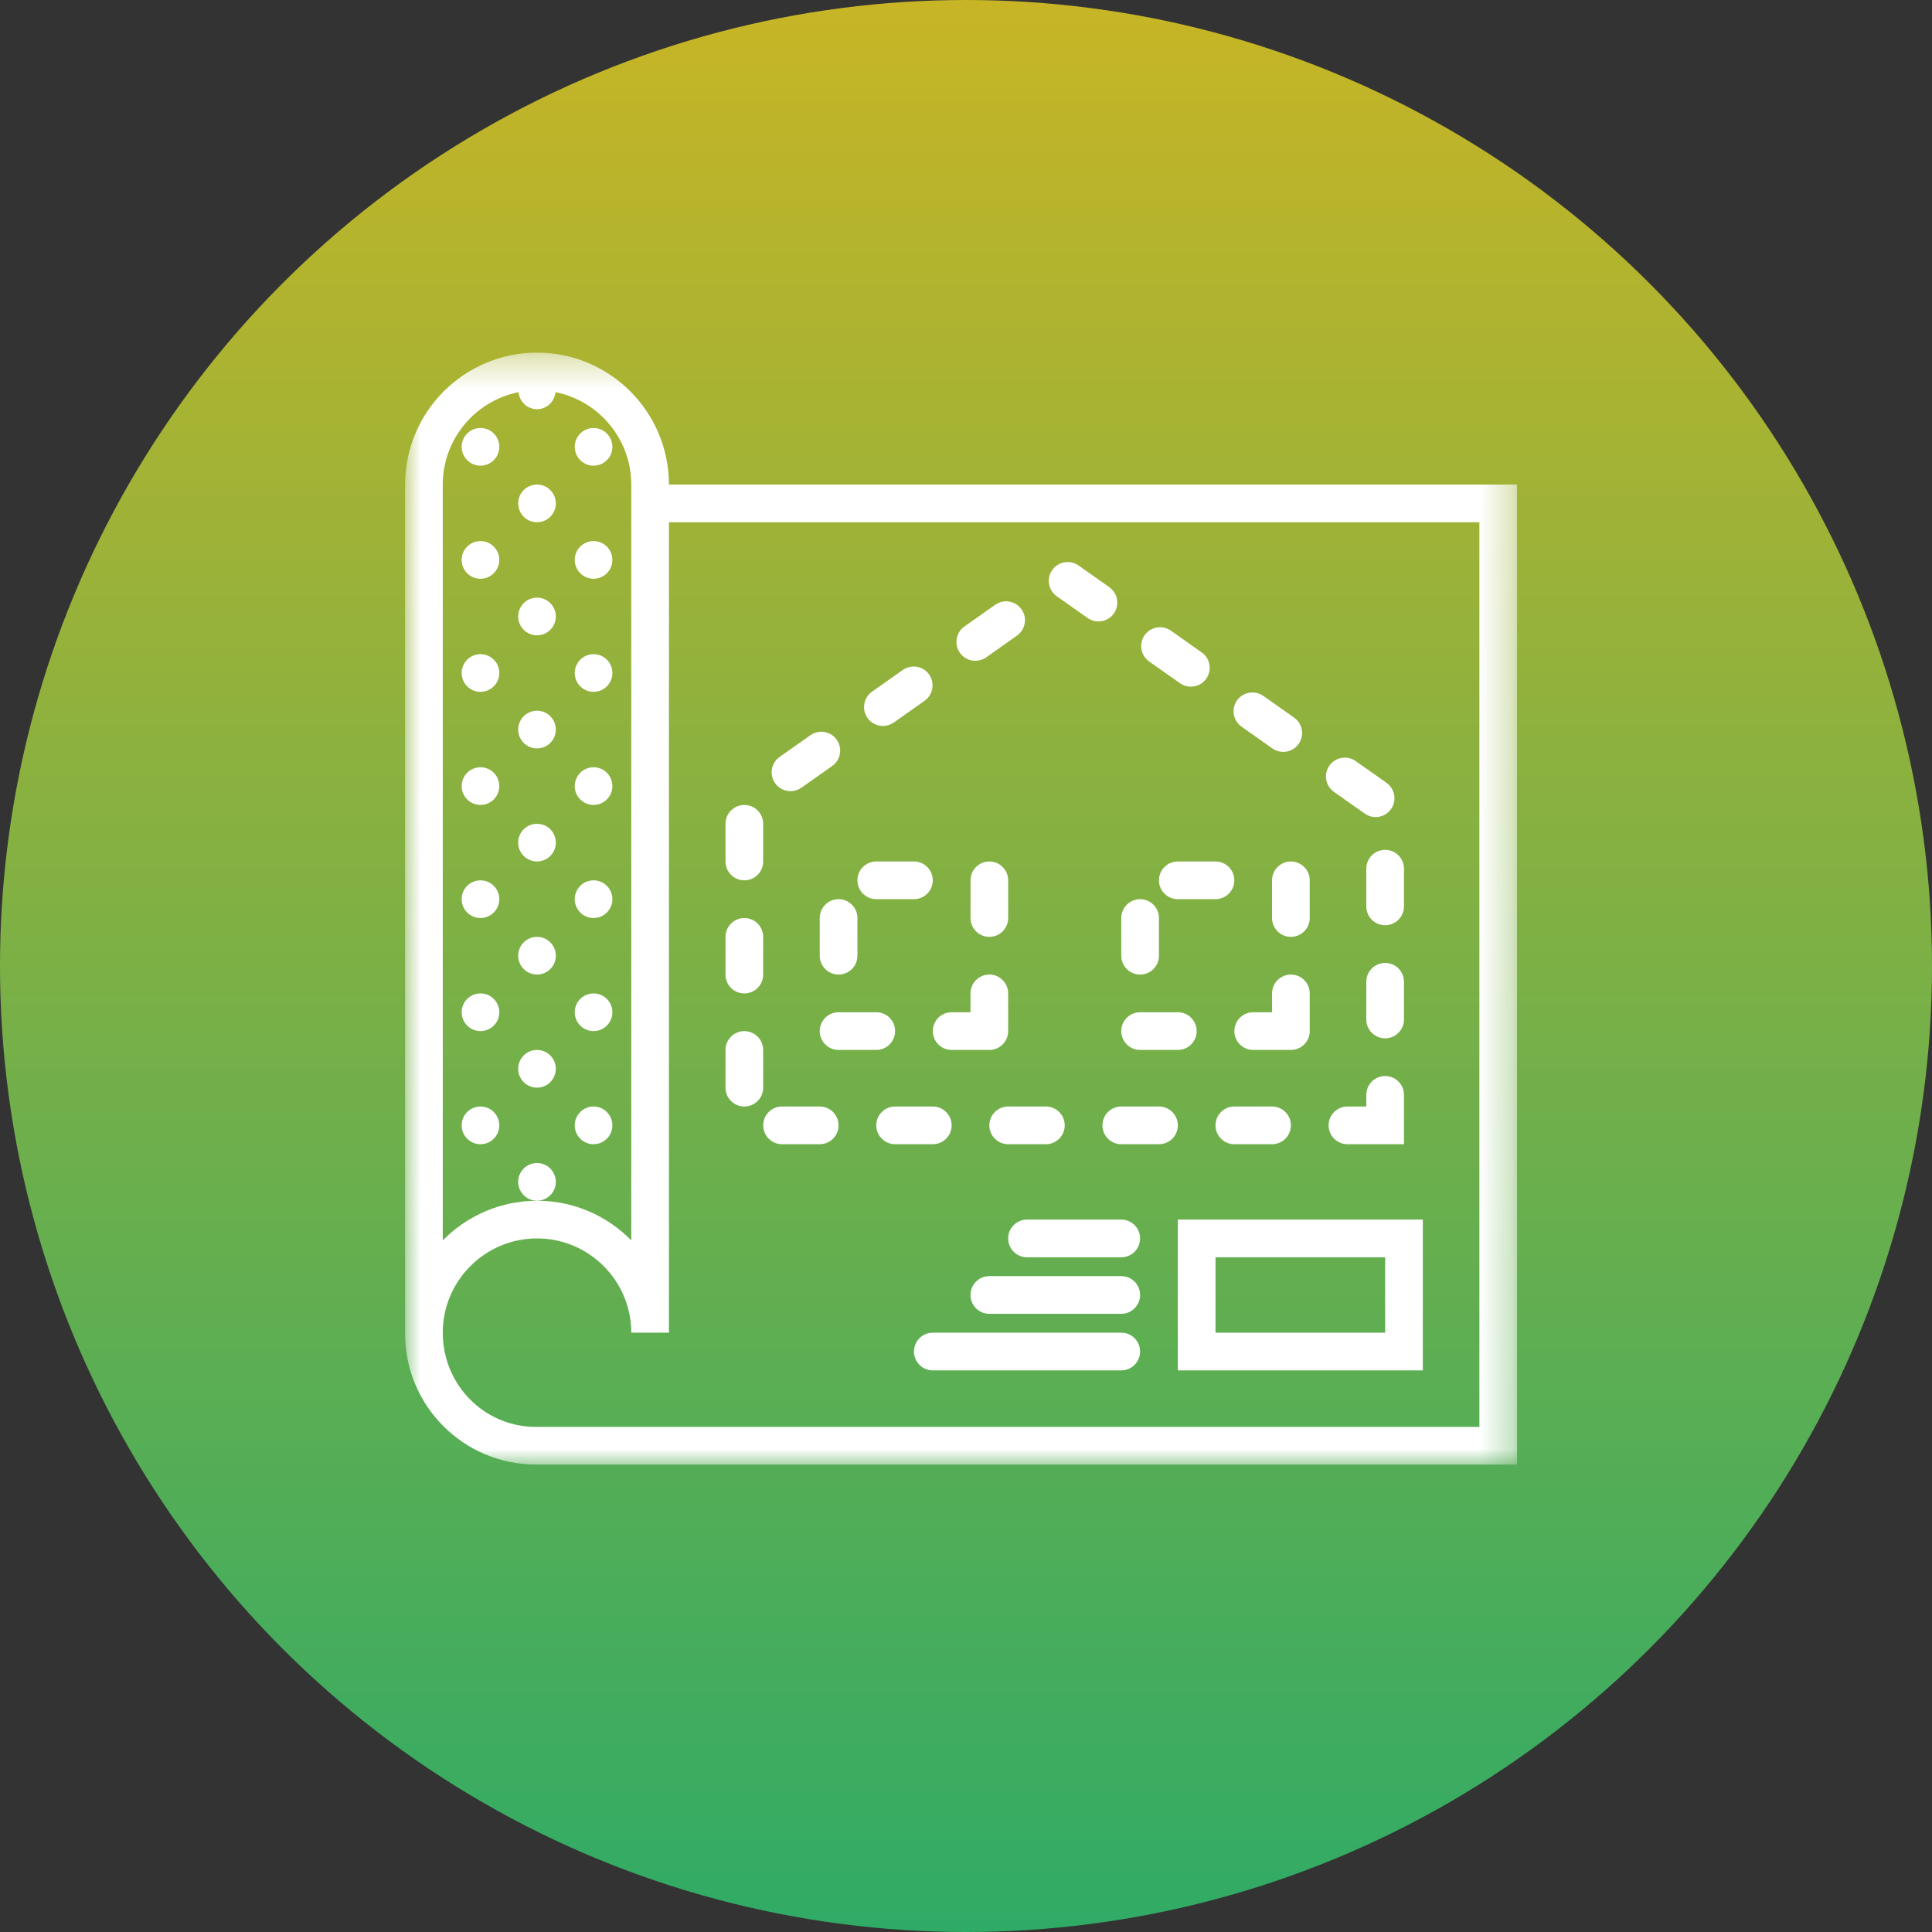 <?xml version="1.0" encoding="UTF-8" standalone="no"?>
<svg width="62px" height="62px" viewBox="0 0 62 62" version="1.1" xmlns="http://www.w3.org/2000/svg" xmlns:xlink="http://www.w3.org/1999/xlink">
    <rect x="0" y="0" width="62" height="62" fill="#333333" stroke="none"/>
    <!-- Generator: Sketch 50.2 (55047) - http://www.bohemiancoding.com/sketch -->
    <title>icon-random copy 5</title>
    <desc>Created with Sketch.</desc>
    <defs>
        <linearGradient x1="50%" y1="0%" x2="50%" y2="100%" id="linearGradient-1">
            <stop stop-color="#C8B525" offset="0%"></stop>
            <stop stop-color="#2FAB66" offset="100%"></stop>
        </linearGradient>
        <polygon id="path-2" points="0 0.316 35.684 0.316 35.684 35.999 0 35.999"></polygon>
        <polygon id="path-4" points="0 36 35.684 36 35.684 0.316 0 0.316"></polygon>
    </defs>
    <g id="Page-1" stroke="none" stroke-width="1" fill="none" fill-rule="evenodd">
        <g id="Home-Copy-9" transform="translate(-153, -8172)">
            <g id="plan" transform="translate(150, 8172)">
                <circle id="Oval" fill="url(#linearGradient-1)" cx="34" cy="31" r="31"></circle>
                <g id="Group" stroke-width="1" transform="translate(16, 11)">
                    <g id="Group-3">
                        <mask id="mask-3" fill="white">
                            <use xlink:href="#path-2"></use>
                        </mask>
                        <g id="Clip-2"></g>
                        <path d="M34.475,34.791 L4.198,34.791 C2.55,34.791 1.209,33.45 1.209,31.767 C1.209,30.099 2.567,28.742 4.234,28.742 C5.901,28.742 7.258,30.099 7.258,31.767 L8.467,31.767 L8.467,5.76 L34.475,5.76 L34.475,34.791 Z M1.209,4.55 C1.209,3.086 2.256,1.861 3.641,1.585 C3.672,1.891 3.92,2.131 4.234,2.131 C4.546,2.131 4.795,1.891 4.827,1.585 C6.211,1.861 7.258,3.086 7.258,4.55 L7.258,28.806 C6.489,28.02 5.417,27.532 4.234,27.532 C4.086,27.532 3.942,27.541 3.799,27.555 C3.735,27.562 3.672,27.575 3.608,27.584 C3.531,27.596 3.453,27.605 3.376,27.62 C3.293,27.637 3.213,27.663 3.131,27.683 C3.079,27.698 3.024,27.709 2.971,27.726 C2.871,27.756 2.772,27.794 2.674,27.834 C2.645,27.846 2.614,27.857 2.583,27.869 C2.463,27.919 2.346,27.977 2.232,28.04 C2.227,28.041 2.221,28.044 2.216,28.047 C1.844,28.248 1.504,28.506 1.209,28.806 L1.209,4.55 Z M8.467,4.55 C8.467,2.216 6.568,0.316 4.234,0.316 C1.9,0.316 -0,2.216 -0,4.55 L-0,31.767 L0.002,31.767 C0.002,31.779 -0,31.791 -0,31.802 C-0,34.117 1.883,35.999 4.198,35.999 L35.684,35.999 L35.684,4.55 L8.467,4.55 Z" id="Fill-1" fill="#FFFFFF" mask="url(#mask-3)"></path>
                    </g>
                    <path d="M27.832,13.018 C27.937,13.093 28.06,13.129 28.18,13.129 C28.37,13.129 28.557,13.04 28.675,12.873 C28.867,12.6 28.803,12.223 28.529,12.029 L27.541,11.332 C27.268,11.14 26.891,11.205 26.697,11.477 C26.505,11.75 26.57,12.127 26.843,12.321 L27.832,13.018 Z" id="Fill-4" fill="#FFFFFF"></path>
                    <path d="M30.797,15.11 C30.903,15.185 31.025,15.221 31.145,15.221 C31.335,15.221 31.522,15.131 31.64,14.964 C31.832,14.692 31.767,14.314 31.494,14.121 L30.505,13.424 C30.233,13.232 29.856,13.297 29.662,13.57 C29.47,13.842 29.535,14.219 29.808,14.413 L30.797,15.11 Z" id="Fill-6" fill="#FFFFFF"></path>
                    <path d="M22.378,25.114 C22.378,25.448 22.649,25.719 22.982,25.719 L24.192,25.719 C24.527,25.719 24.798,25.448 24.798,25.114 C24.798,24.779 24.527,24.509 24.192,24.509 L22.982,24.509 C22.649,24.509 22.378,24.779 22.378,25.114" id="Fill-8" fill="#FFFFFF"></path>
                    <path d="M30.846,16.877 L30.846,18.087 C30.846,18.421 31.116,18.692 31.451,18.692 C31.785,18.692 32.055,18.421 32.055,18.087 L32.055,16.877 C32.055,16.543 31.785,16.273 31.451,16.273 C31.116,16.273 30.846,16.543 30.846,16.877" id="Fill-10" fill="#FFFFFF"></path>
                    <path d="M24.867,10.925 C24.973,11 25.095,11.036 25.215,11.036 C25.405,11.036 25.592,10.947 25.71,10.78 C25.902,10.507 25.838,10.13 25.564,9.937 L24.576,9.239 C24.303,9.047 23.927,9.112 23.732,9.384 C23.541,9.657 23.605,10.034 23.878,10.228 L24.867,10.925 Z" id="Fill-12" fill="#FFFFFF"></path>
                    <path d="M26.007,25.114 C26.007,25.448 26.278,25.719 26.611,25.719 L27.821,25.719 C28.156,25.719 28.426,25.448 28.426,25.114 C28.426,24.779 28.156,24.509 27.821,24.509 L26.611,24.509 C26.278,24.509 26.007,24.779 26.007,25.114" id="Fill-14" fill="#FFFFFF"></path>
                    <path d="M17.539,25.114 C17.539,24.779 17.269,24.509 16.935,24.509 L15.725,24.509 C15.391,24.509 15.12,24.779 15.12,25.114 C15.12,25.448 15.391,25.719 15.725,25.719 L16.935,25.719 C17.269,25.719 17.539,25.448 17.539,25.114" id="Fill-16" fill="#FFFFFF"></path>
                    <path d="M31.451,22.321 C31.785,22.321 32.055,22.05 32.055,21.716 L32.055,20.507 C32.055,20.172 31.785,19.902 31.451,19.902 C31.115,19.902 30.846,20.172 30.846,20.507 L30.846,21.716 C30.846,22.05 31.115,22.321 31.451,22.321" id="Fill-18" fill="#FFFFFF"></path>
                    <path d="M21.902,8.832 C22.007,8.907 22.13,8.943 22.25,8.943 C22.44,8.943 22.627,8.854 22.745,8.687 C22.937,8.415 22.873,8.037 22.599,7.844 L21.611,7.146 C21.338,6.955 20.961,7.02 20.768,7.291 C20.576,7.564 20.64,7.941 20.913,8.135 L21.902,8.832 Z" id="Fill-20" fill="#FFFFFF"></path>
                    <path d="M30.846,24.509 L30.241,24.509 C29.907,24.509 29.636,24.779 29.636,25.114 C29.636,25.448 29.907,25.719 30.241,25.719 L32.055,25.719 L32.055,24.136 C32.055,23.801 31.785,23.531 31.451,23.531 C31.116,23.531 30.846,23.801 30.846,24.136 L30.846,24.509 Z" id="Fill-22" fill="#FFFFFF"></path>
                    <path d="M12.096,25.719 L13.306,25.719 C13.64,25.719 13.91,25.448 13.91,25.114 C13.91,24.779 13.64,24.509 13.306,24.509 L12.096,24.509 C11.762,24.509 11.492,24.779 11.492,25.114 C11.492,25.448 11.762,25.719 12.096,25.719" id="Fill-24" fill="#FFFFFF"></path>
                    <path d="M10.887,17.251 C11.221,17.251 11.491,16.98 11.491,16.646 L11.491,15.437 C11.491,15.102 11.221,14.832 10.887,14.832 C10.552,14.832 10.282,15.102 10.282,15.437 L10.282,16.646 C10.282,16.98 10.552,17.251 10.887,17.251" id="Fill-26" fill="#FFFFFF"></path>
                    <path d="M12.369,14.39 C12.49,14.39 12.611,14.353 12.718,14.279 L13.706,13.582 C13.978,13.389 14.044,13.012 13.851,12.738 C13.659,12.466 13.282,12.401 13.008,12.593 L12.019,13.29 C11.746,13.483 11.682,13.861 11.874,14.134 C11.992,14.301 12.18,14.39 12.369,14.39" id="Fill-28" fill="#FFFFFF"></path>
                    <path d="M15.334,12.297 C15.455,12.297 15.576,12.261 15.683,12.186 L16.671,11.489 C16.943,11.296 17.009,10.919 16.816,10.645 C16.623,10.374 16.247,10.308 15.973,10.5 L14.984,11.197 C14.711,11.39 14.647,11.768 14.839,12.041 C14.957,12.208 15.144,12.297 15.334,12.297" id="Fill-30" fill="#FFFFFF"></path>
                    <path d="M10.887,20.88 C11.221,20.88 11.491,20.609 11.491,20.275 L11.491,19.066 C11.491,18.732 11.221,18.461 10.887,18.461 C10.552,18.461 10.282,18.732 10.282,19.066 L10.282,20.275 C10.282,20.609 10.552,20.88 10.887,20.88" id="Fill-32" fill="#FFFFFF"></path>
                    <path d="M18.299,10.205 C18.42,10.205 18.541,10.169 18.648,10.095 L19.636,9.397 C19.908,9.205 19.975,8.827 19.781,8.553 C19.588,8.282 19.213,8.215 18.938,8.408 L17.949,9.105 C17.676,9.298 17.612,9.676 17.804,9.949 C17.922,10.116 18.109,10.205 18.299,10.205" id="Fill-34" fill="#FFFFFF"></path>
                    <path d="M18.749,25.114 C18.749,25.448 19.02,25.719 19.353,25.719 L20.563,25.719 C20.897,25.719 21.168,25.448 21.168,25.114 C21.168,24.779 20.897,24.509 20.563,24.509 L19.353,24.509 C19.02,24.509 18.749,24.779 18.749,25.114" id="Fill-36" fill="#FFFFFF"></path>
                    <path d="M10.887,24.509 C11.221,24.509 11.491,24.238 11.491,23.905 L11.491,22.695 C11.491,22.36 11.221,22.09 10.887,22.09 C10.552,22.09 10.282,22.36 10.282,22.695 L10.282,23.905 C10.282,24.238 10.552,24.509 10.887,24.509" id="Fill-38" fill="#FFFFFF"></path>
                    <mask id="mask-5" fill="white">
                        <use xlink:href="#path-4"></use>
                    </mask>
                    <g id="Clip-41"></g>
                    <path d="M26.007,31.767 L31.451,31.767 L31.451,29.348 L26.007,29.348 L26.007,31.767 Z M24.798,32.977 L32.66,32.977 L32.66,28.138 L24.798,28.138 L24.798,32.977 Z" id="Fill-40" fill="#FFFFFF" mask="url(#mask-5)"></path>
                    <path d="M13.306,18.46 L13.306,19.669 C13.306,20.004 13.577,20.274 13.91,20.274 C14.245,20.274 14.516,20.004 14.516,19.669 L14.516,18.46 C14.516,18.126 14.245,17.855 13.91,17.855 C13.577,17.855 13.306,18.126 13.306,18.46" id="Fill-42" fill="#FFFFFF" mask="url(#mask-5)"></path>
                    <path d="M18.749,16.646 C18.414,16.646 18.145,16.917 18.145,17.251 L18.145,18.46 C18.145,18.795 18.414,19.065 18.749,19.065 C19.084,19.065 19.353,18.795 19.353,18.46 L19.353,17.251 C19.353,16.917 19.084,16.646 18.749,16.646" id="Fill-43" fill="#FFFFFF" mask="url(#mask-5)"></path>
                    <path d="M15.12,17.855 L16.33,17.855 C16.664,17.855 16.934,17.584 16.934,17.252 C16.934,16.916 16.664,16.646 16.33,16.646 L15.12,16.646 C14.785,16.646 14.516,16.916 14.516,17.252 C14.516,17.584 14.785,17.855 15.12,17.855" id="Fill-44" fill="#FFFFFF" mask="url(#mask-5)"></path>
                    <path d="M15.725,22.089 C15.725,21.755 15.455,21.484 15.121,21.484 L13.911,21.484 C13.577,21.484 13.306,21.755 13.306,22.089 C13.306,22.423 13.577,22.694 13.911,22.694 L15.121,22.694 C15.455,22.694 15.725,22.423 15.725,22.089" id="Fill-45" fill="#FFFFFF" mask="url(#mask-5)"></path>
                    <path d="M17.539,22.694 L18.749,22.694 C19.084,22.694 19.353,22.423 19.353,22.089 L19.353,20.88 C19.353,20.545 19.084,20.275 18.749,20.275 C18.414,20.275 18.144,20.545 18.144,20.88 L18.144,21.484 L17.539,21.484 C17.205,21.484 16.935,21.755 16.935,22.089 C16.935,22.423 17.205,22.694 17.539,22.694" id="Fill-46" fill="#FFFFFF" mask="url(#mask-5)"></path>
                    <path d="M24.192,17.251 C24.192,17.585 24.463,17.855 24.797,17.855 L26.006,17.855 C26.341,17.855 26.611,17.585 26.611,17.251 C26.611,16.917 26.341,16.646 26.006,16.646 L24.797,16.646 C24.463,16.646 24.192,16.917 24.192,17.251" id="Fill-47" fill="#FFFFFF" mask="url(#mask-5)"></path>
                    <path d="M27.821,17.251 L27.821,18.46 C27.821,18.795 28.092,19.065 28.425,19.065 C28.76,19.065 29.031,18.795 29.031,18.46 L29.031,17.251 C29.031,16.917 28.76,16.646 28.425,16.646 C28.092,16.646 27.821,16.917 27.821,17.251" id="Fill-48" fill="#FFFFFF" mask="url(#mask-5)"></path>
                    <path d="M28.426,22.694 C28.761,22.694 29.031,22.423 29.031,22.089 L29.031,20.88 C29.031,20.545 28.761,20.275 28.426,20.275 C28.092,20.275 27.822,20.545 27.822,20.88 L27.822,21.484 L27.217,21.484 C26.882,21.484 26.612,21.755 26.612,22.089 C26.612,22.423 26.882,22.694 27.217,22.694 L28.426,22.694 Z" id="Fill-49" fill="#FFFFFF" mask="url(#mask-5)"></path>
                    <path d="M23.588,20.275 C23.922,20.275 24.192,20.005 24.192,19.67 L24.192,18.461 C24.192,18.126 23.922,17.856 23.588,17.856 C23.253,17.856 22.983,18.126 22.983,18.461 L22.983,19.67 C22.983,20.005 23.253,20.275 23.588,20.275" id="Fill-50" fill="#FFFFFF" mask="url(#mask-5)"></path>
                    <path d="M23.588,22.694 L24.798,22.694 C25.132,22.694 25.402,22.423 25.402,22.089 C25.402,21.755 25.132,21.484 24.798,21.484 L23.588,21.484 C23.253,21.484 22.983,21.755 22.983,22.089 C22.983,22.423 23.253,22.694 23.588,22.694" id="Fill-51" fill="#FFFFFF" mask="url(#mask-5)"></path>
                    <path d="M22.982,28.138 L19.959,28.138 C19.624,28.138 19.353,28.409 19.353,28.742 C19.353,29.077 19.624,29.348 19.959,29.348 L22.982,29.348 C23.317,29.348 23.587,29.077 23.587,28.742 C23.587,28.409 23.317,28.138 22.982,28.138" id="Fill-52" fill="#FFFFFF" mask="url(#mask-5)"></path>
                    <path d="M22.982,29.952 L18.749,29.952 C18.414,29.952 18.144,30.223 18.144,30.557 C18.144,30.891 18.414,31.162 18.749,31.162 L22.982,31.162 C23.317,31.162 23.587,30.891 23.587,30.557 C23.587,30.223 23.317,29.952 22.982,29.952" id="Fill-53" fill="#FFFFFF" mask="url(#mask-5)"></path>
                    <path d="M22.982,31.767 L16.934,31.767 C16.599,31.767 16.33,32.037 16.33,32.372 C16.33,32.706 16.599,32.977 16.934,32.977 L22.982,32.977 C23.317,32.977 23.587,32.706 23.587,32.372 C23.587,32.037 23.317,31.767 22.982,31.767" id="Fill-54" fill="#FFFFFF" mask="url(#mask-5)"></path>
                    <path d="M2.419,2.735 C2.753,2.735 3.023,3.006 3.023,3.339 C3.023,3.673 2.753,3.944 2.419,3.944 C2.085,3.944 1.815,3.673 1.815,3.339 C1.815,3.006 2.085,2.735 2.419,2.735" id="Fill-55" fill="#FFFFFF" mask="url(#mask-5)"></path>
                    <path d="M6.048,2.735 C6.382,2.735 6.652,3.006 6.652,3.339 C6.652,3.673 6.382,3.944 6.048,3.944 C5.714,3.944 5.444,3.673 5.444,3.339 C5.444,3.006 5.714,2.735 6.048,2.735" id="Fill-56" fill="#FFFFFF" mask="url(#mask-5)"></path>
                    <path d="M4.233,4.55 C4.567,4.55 4.837,4.821 4.837,5.154 C4.837,5.489 4.567,5.759 4.233,5.759 C3.899,5.759 3.629,5.489 3.629,5.154 C3.629,4.821 3.899,4.55 4.233,4.55" id="Fill-57" fill="#FFFFFF" mask="url(#mask-5)"></path>
                    <path d="M2.419,6.364 C2.753,6.364 3.023,6.635 3.023,6.968 C3.023,7.302 2.753,7.573 2.419,7.573 C2.085,7.573 1.815,7.302 1.815,6.968 C1.815,6.635 2.085,6.364 2.419,6.364" id="Fill-58" fill="#FFFFFF" mask="url(#mask-5)"></path>
                    <path d="M6.048,6.364 C6.382,6.364 6.652,6.635 6.652,6.968 C6.652,7.302 6.382,7.573 6.048,7.573 C5.714,7.573 5.444,7.302 5.444,6.968 C5.444,6.635 5.714,6.364 6.048,6.364" id="Fill-59" fill="#FFFFFF" mask="url(#mask-5)"></path>
                    <path d="M2.419,9.993 C2.753,9.993 3.023,10.264 3.023,10.597 C3.023,10.931 2.753,11.202 2.419,11.202 C2.085,11.202 1.815,10.931 1.815,10.597 C1.815,10.264 2.085,9.993 2.419,9.993" id="Fill-60" fill="#FFFFFF" mask="url(#mask-5)"></path>
                    <path d="M6.048,9.993 C6.382,9.993 6.652,10.264 6.652,10.597 C6.652,10.931 6.382,11.202 6.048,11.202 C5.714,11.202 5.444,10.931 5.444,10.597 C5.444,10.264 5.714,9.993 6.048,9.993" id="Fill-61" fill="#FFFFFF" mask="url(#mask-5)"></path>
                    <path d="M4.233,8.179 C4.567,8.179 4.837,8.45 4.837,8.783 C4.837,9.117 4.567,9.388 4.233,9.388 C3.899,9.388 3.629,9.117 3.629,8.783 C3.629,8.45 3.899,8.179 4.233,8.179" id="Fill-62" fill="#FFFFFF" mask="url(#mask-5)"></path>
                    <path d="M4.233,11.808 C4.567,11.808 4.837,12.079 4.837,12.412 C4.837,12.747 4.567,13.017 4.233,13.017 C3.899,13.017 3.629,12.747 3.629,12.412 C3.629,12.079 3.899,11.808 4.233,11.808" id="Fill-63" fill="#FFFFFF" mask="url(#mask-5)"></path>
                    <path d="M2.419,13.622 C2.753,13.622 3.023,13.893 3.023,14.226 C3.023,14.56 2.753,14.831 2.419,14.831 C2.085,14.831 1.815,14.56 1.815,14.226 C1.815,13.893 2.085,13.622 2.419,13.622" id="Fill-64" fill="#FFFFFF" mask="url(#mask-5)"></path>
                    <path d="M6.048,13.622 C6.382,13.622 6.652,13.893 6.652,14.226 C6.652,14.56 6.382,14.831 6.048,14.831 C5.714,14.831 5.444,14.56 5.444,14.226 C5.444,13.893 5.714,13.622 6.048,13.622" id="Fill-65" fill="#FFFFFF" mask="url(#mask-5)"></path>
                    <path d="M2.419,17.251 C2.753,17.251 3.023,17.522 3.023,17.855 C3.023,18.189 2.753,18.46 2.419,18.46 C2.085,18.46 1.815,18.189 1.815,17.855 C1.815,17.522 2.085,17.251 2.419,17.251" id="Fill-66" fill="#FFFFFF" mask="url(#mask-5)"></path>
                    <path d="M6.048,17.251 C6.382,17.251 6.652,17.522 6.652,17.855 C6.652,18.189 6.382,18.46 6.048,18.46 C5.714,18.46 5.444,18.189 5.444,17.855 C5.444,17.522 5.714,17.251 6.048,17.251" id="Fill-67" fill="#FFFFFF" mask="url(#mask-5)"></path>
                    <path d="M4.233,15.437 C4.567,15.437 4.837,15.707 4.837,16.041 C4.837,16.375 4.567,16.645 4.233,16.645 C3.899,16.645 3.629,16.375 3.629,16.041 C3.629,15.707 3.899,15.437 4.233,15.437" id="Fill-68" fill="#FFFFFF" mask="url(#mask-5)"></path>
                    <path d="M4.233,19.065 C4.567,19.065 4.837,19.336 4.837,19.669 C4.837,20.004 4.567,20.274 4.233,20.274 C3.899,20.274 3.629,20.004 3.629,19.669 C3.629,19.336 3.899,19.065 4.233,19.065" id="Fill-69" fill="#FFFFFF" mask="url(#mask-5)"></path>
                    <path d="M2.419,20.88 C2.753,20.88 3.023,21.151 3.023,21.484 C3.023,21.818 2.753,22.089 2.419,22.089 C2.085,22.089 1.815,21.818 1.815,21.484 C1.815,21.151 2.085,20.88 2.419,20.88" id="Fill-70" fill="#FFFFFF" mask="url(#mask-5)"></path>
                    <path d="M6.048,20.88 C6.382,20.88 6.652,21.151 6.652,21.484 C6.652,21.818 6.382,22.089 6.048,22.089 C5.714,22.089 5.444,21.818 5.444,21.484 C5.444,21.151 5.714,20.88 6.048,20.88" id="Fill-71" fill="#FFFFFF" mask="url(#mask-5)"></path>
                    <path d="M2.419,24.509 C2.753,24.509 3.023,24.78 3.023,25.114 C3.023,25.448 2.753,25.719 2.419,25.719 C2.085,25.719 1.815,25.448 1.815,25.114 C1.815,24.78 2.085,24.509 2.419,24.509" id="Fill-72" fill="#FFFFFF" mask="url(#mask-5)"></path>
                    <path d="M6.048,24.509 C6.382,24.509 6.652,24.78 6.652,25.114 C6.652,25.448 6.382,25.719 6.048,25.719 C5.714,25.719 5.444,25.448 5.444,25.114 C5.444,24.78 5.714,24.509 6.048,24.509" id="Fill-73" fill="#FFFFFF" mask="url(#mask-5)"></path>
                    <path d="M4.233,22.694 C4.567,22.694 4.837,22.965 4.837,23.299 C4.837,23.632 4.567,23.904 4.233,23.904 C3.899,23.904 3.629,23.632 3.629,23.299 C3.629,22.965 3.899,22.694 4.233,22.694" id="Fill-74" fill="#FFFFFF" mask="url(#mask-5)"></path>
                    <path d="M4.233,26.323 C4.567,26.323 4.837,26.594 4.837,26.927 C4.837,27.262 4.567,27.532 4.233,27.532 C3.899,27.532 3.629,27.262 3.629,26.927 C3.629,26.594 3.899,26.323 4.233,26.323" id="Fill-75" fill="#FFFFFF" mask="url(#mask-5)"></path>
                </g>
            </g>
        </g>
    </g>
</svg>